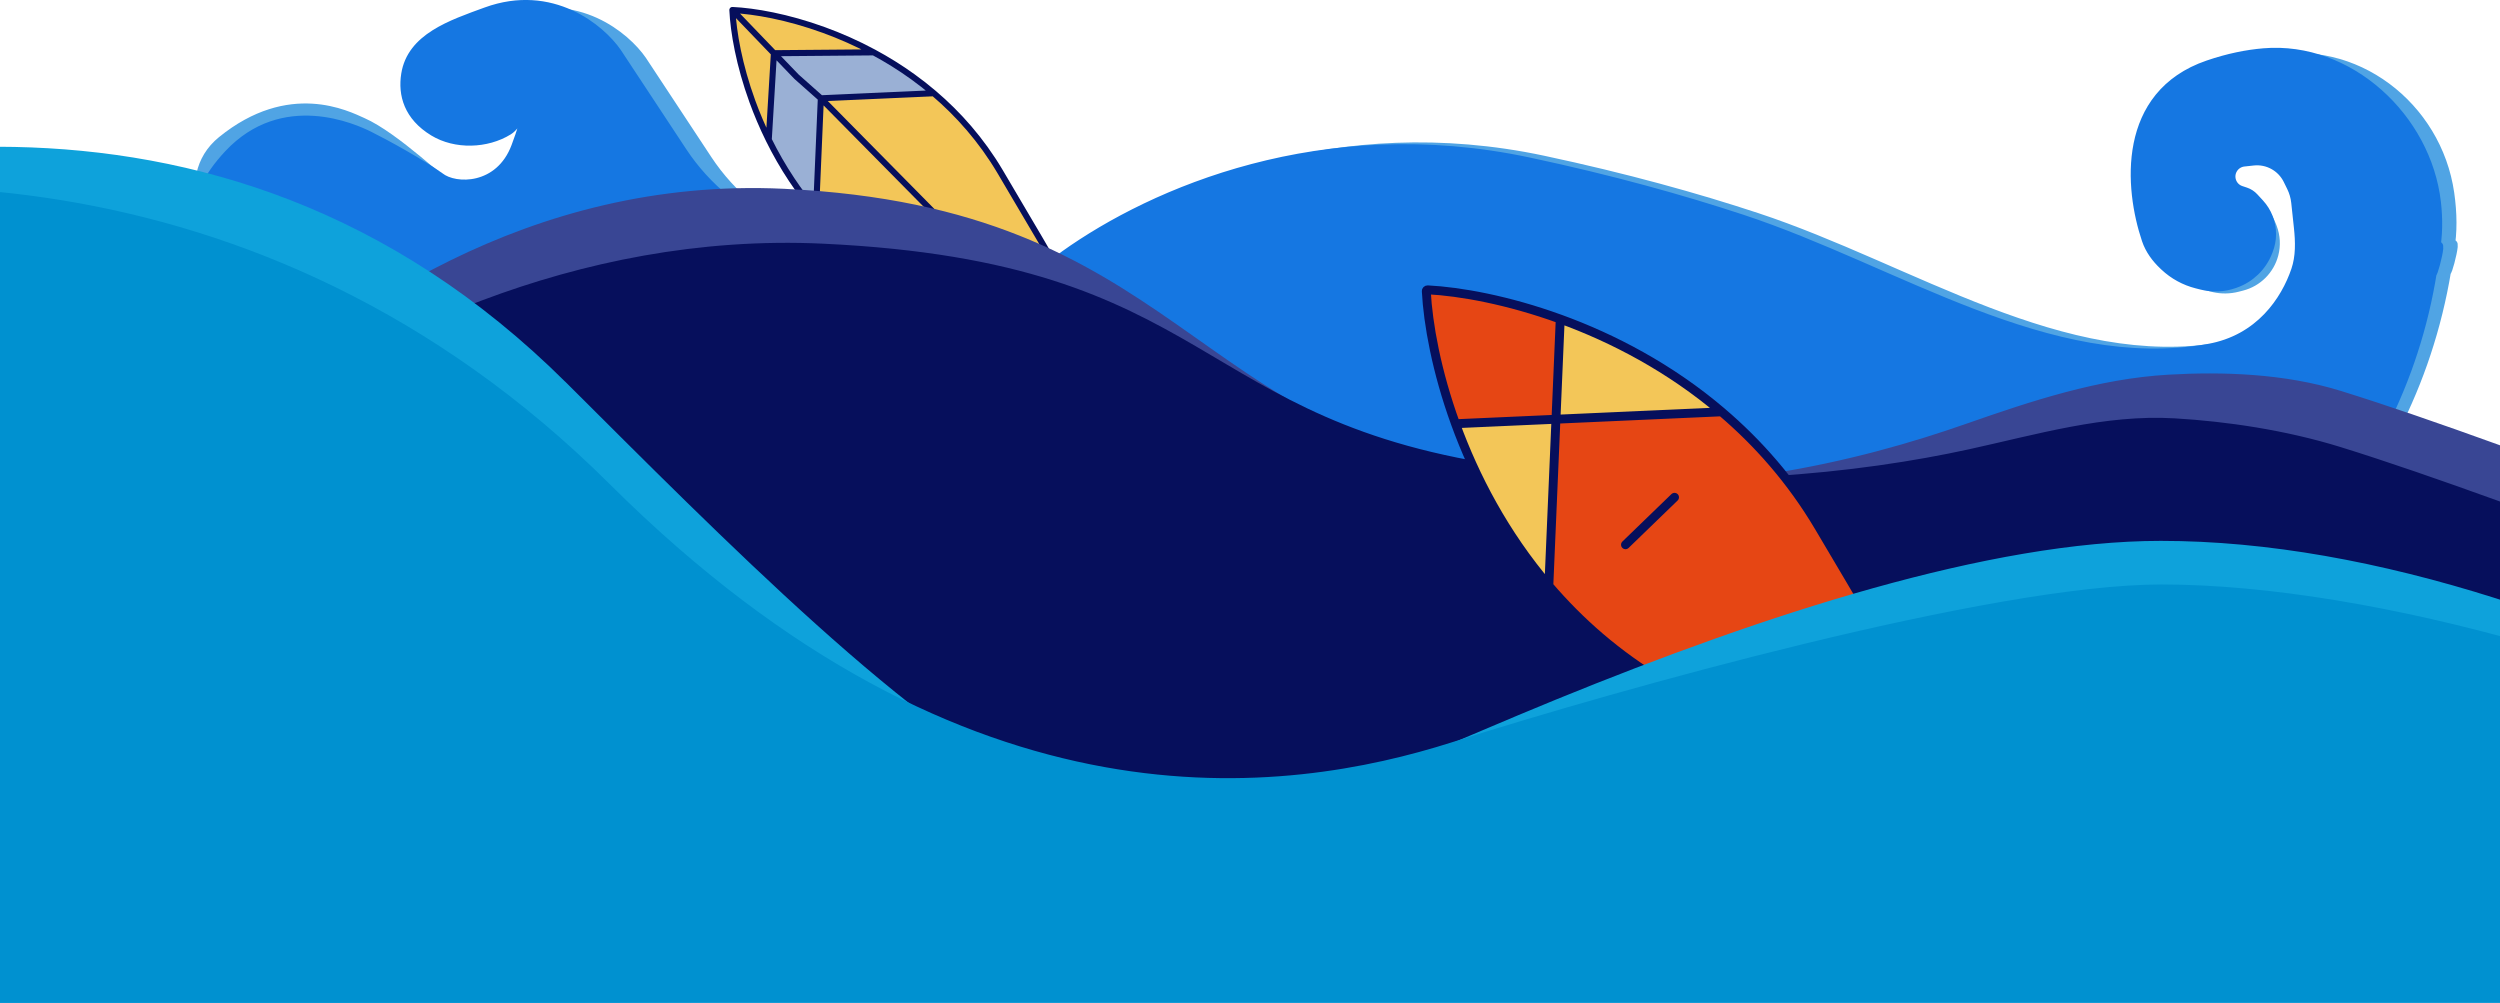 <svg width="2922" height="1172" fill="none" version="1.1" viewBox="0 0 2922 1172" xmlns="http://www.w3.org/2000/svg">
 <path d="m878.24 242.16 14.777 11.95c2.716 2.197 5.211 4.654 7.449 7.337 21.019 25.199 14.636 63.202-13.461 80.152l-41.692 25.151c-15.491 9.346-33.322 14.09-51.409 13.679l-210.5-4.783c-18.255-0.414-36.405-2.882-54.108-7.357l-221.78-56.061c-67.086-16.958-102.31-104.59-48.603-148.22 79.604-64.659 146.92-29.683 164.93-21.732 38.214 16.873 95.318 72.277 116.36 87.489 17.68 14.168 61.086 15.722 79.786-34.321 18.699-50.043 26.046-77.635 18.054-64.921-1.817 3.54-2.278-2.707-7.863-8.669-13.624-14.546-73.821-18.099-93.629-20.299-63.522-7.055-16.318-47.638 42.69-72.194 5.607-2.333 11.597-4.672 17.99-7.005 77.156-28.157 134.58 20.126 153.64 47.786l76.452 115.9c13.991 21.21 31.167 40.138 50.925 56.116z" fill="#50a4e4" stroke="#50a4e4" stroke-linecap="round" stroke-width="9.525"/>
 <path d="m849.01 233.06 14.778 11.951c2.716 2.196 5.211 4.654 7.449 7.337 21.018 25.198 14.636 63.202-13.461 80.151l-41.692 25.151c-15.491 9.346-33.322 14.09-51.409 13.679l-210.5-4.782c-18.255-0.415-36.405-2.883-54.108-7.358l-210.73-53.267c-72.274-18.269-73.504-71.506-22.57-125.94 64.034-68.432 147.28-30.453 164.93-21.732 19.453 9.613 61.599 32.934 82.636 48.146 17.681 14.167 69.365 14.774 88.064-35.269 14.088-37.7 11.144-39.667 5.418-32.908-4.478 5.286-7.441 11.134-13.331 14.782-25.624 15.869-62.196 16.931-87.947 1.267-29.885-18.179-36.62-43.685-32.868-67.435 6.812-43.122 53.312-58.61 94.323-73.576 77.156-28.156 134.58 20.126 153.64 47.786l76.452 115.9c13.991 21.211 31.167 40.138 50.924 56.116z" fill="#1577e2" stroke="#1577e2" stroke-linecap="round" stroke-width="9.525"/>
 <path d="m1198.9 414.5c30.95 17.562 39.43 27.039 71.76 12.449 0.12-0.051 0.21-0.148 0.26-0.26 14.6-32.337 5.45-41.141-12.11-72.099-2.97-5.225-6.22-10.92-9.77-17.113l-94.91-25.373 24.86 91.035c7.28 4.179 13.9 7.957 19.91 11.361z" fill="#9ab0d5"/>
 <g fill="#f3c658">
  <path d="m962.82 35.04c-42.513-15.457-81.003-22.153-106.82-23.358l48.558 50.5 116.67-1c-19.76-10.643-39.482-19.261-58.409-26.142z"/>
  <path d="m1168.8 200.46c-21.84-36.811-48.57-66.954-77.39-91.481l-66.02 2.953-66.033 2.953 194.73 197.22 94.91 25.373c-18.07-31.544-43.98-75.993-80.2-137.02z"/>
  <path d="m953.73 247.65c24.448 28.625 54.451 55.163 91.051 76.881 59.24 35.16 102.86 60.605 134.22 78.602l-24.86-91.035-194.73-197.22z"/>
  <path d="m856 11.682c1.205 25.81 7.897 64.285 23.343 106.78 5.308 14.603 11.649 29.68 19.157 44.882l6.058-101.16z"/>
 </g>
 <path d="m953.73 247.65 5.678-132.77-28.407-25.202-26.442-27.5-6.058 101.16c7.719 15.631 16.671 31.393 27 46.905 8.46 12.704 17.843 25.242 28.229 37.402z" fill="#9ab0d5"/>
 <path d="m959.41 114.88 132.05-5.906c-8.06-6.864-16.29-13.289-24.62-19.296-14.99-10.804-30.31-20.259-45.61-28.5l-116.67 1 26.442 27.5z" fill="#9ab0d5"/>
 <path d="m856 11.682c1.205 25.81 7.897 64.285 23.343 106.78 5.308 14.603 11.649 29.68 19.157 44.882m-42.5-151.66c25.818 1.205 64.308 7.901 106.82 23.358 18.927 6.881 38.649 15.499 58.409 26.142m-165.23-49.5 48.558 50.5m186.9 46.796c28.82 24.527 55.55 54.67 77.39 91.481 36.22 61.022 62.13 105.47 80.2 137.02m-157.59-228.5-66.02 2.953-66.033 2.953m132.05-5.906c-8.06-6.864-16.29-13.289-24.62-19.296-14.99-10.804-30.31-20.259-45.61-28.5m-67.501 186.47c24.448 28.625 54.451 55.163 91.051 76.881 59.24 35.16 102.86 60.605 134.22 78.602m-225.27-155.48 5.678-132.77m-5.678 132.77c-10.386-12.16-19.769-24.698-28.229-37.402-10.329-15.512-19.281-31.274-27-46.905m255.64 148.76 24.86 91.035m-24.86-91.035 94.91 25.373m-94.91-25.373-194.73-197.22m219.59 288.25c7.28 4.179 13.9 7.957 19.91 11.361 30.95 17.562 39.43 27.039 71.76 12.449 0.12-0.051 0.21-0.148 0.26-0.26 14.6-32.337 5.45-41.141-12.11-72.099-2.97-5.225-6.22-10.92-9.77-17.113m-289.64-222.59-28.407-25.202-26.442-27.5m0 0-6.058 101.16m6.058-101.16 116.67-1" stroke="#060f5c" stroke-linecap="round" stroke-width="7.104"/>
 <path d="m1803.8 188.02c-240.85-51.326-438.62 34.941-542.06 108.63-33.79 24.07-51.83 63.295-56.07 104.56-4.53 44.089 7.63 88.274 34.07 123.84l95.4 128.32c83.06 111.72 202.76 191.95 339.6 217.54 67 12.525 128.76 22.001 159.2 21.511 39.39-0.62 284.85-33.551 534.28-74.396 265.16-43.419 460.53-259.78 494.13-526.35 3.71-19.932 3.35-42.673 0.06-65.665-14.56-101.75-111.04-175.95-211.47-154.1-15.7 3.415-32.57 8.092-50.59 14.261-88.66 30.335-94.09 110.65-80.55 169.28 6.21 26.886 23.44 49.351 43.57 68.229 14.41 11.804 33.58 16.04 51.62 11.407l5.17-1.328c18.02-4.626 32.1-18.671 36.77-36.674 2.66-10.231 2.07-21.033-1.67-30.92l-0.91-2.416c-6-15.867-18.51-28.401-34.37-34.428l-8.06-3.063c-2.51-0.957-4.89-2.261-7.04-3.874-20.76-15.534-12.14-48.433 13.57-51.792l6.33-0.828c6.27-0.819 12.64 0.268 18.29 3.119l12.5 6.315c10.49 5.3 19.62 12.932 26.7 22.311l2.18 2.876c10.09 13.369 16.37 29.229 18.15 45.886l2.12 19.799c1.35 12.66 1.6 25.539-1.97 37.761-10.46 35.85-40.34 86.856-104.86 98.152-187.12 32.759-364.48-91.595-544.86-151.16-70.09-23.147-153.25-46.341-249.23-66.793z" fill="#50a4e4"/>
 <path d="m2862.4 291.67c3.71-19.932 3.35-42.673 0.06-65.665-14.56-101.75-111.04-175.95-211.47-154.1-15.7 3.415-32.57 8.092-50.59 14.261-88.66 30.335-94.09 110.65-80.55 169.28 6.21 26.886 23.44 49.351 43.57 68.229v0c14.41 11.804 33.58 16.04 51.62 11.407l5.17-1.328c18.02-4.626 32.1-18.671 36.77-36.674v0c2.66-10.231 2.07-21.033-1.67-30.92l-0.91-2.416c-6-15.867-18.51-28.401-34.37-34.428l-8.06-3.063c-2.51-0.957-4.89-2.261-7.04-3.874v0c-20.76-15.534-12.14-48.433 13.57-51.792l6.33-0.828c6.27-0.819 12.64 0.268 18.29 3.119l12.5 6.315c10.49 5.3 19.62 12.932 26.7 22.311l2.18 2.876c10.09 13.369 16.37 29.229 18.15 45.886l2.12 19.799c1.35 12.66 1.6 25.539-1.97 37.761-10.46 35.85-40.34 86.856-104.86 98.152v0c-187.12 32.759-364.48-91.595-544.86-151.16-70.09-23.147-153.25-46.341-249.23-66.794-240.85-51.325-438.62 34.942-542.06 108.63-33.79 24.07-51.83 63.295-56.07 104.56v0c-4.53 44.089 7.63 88.274 34.07 123.84l95.4 128.32c83.06 111.72 202.76 191.95 339.6 217.54 67 12.525 128.76 22.001 159.2 21.511 39.39-0.62 284.85-33.551 534.28-74.396 265.16-43.419 460.53-259.78 494.13-526.35zm0 0c-13.06 70.197 14.1-31.631 0 0z" stroke="#50a4e4" stroke-linecap="round" stroke-width="12.154"/>
 <path d="m1786.9 190.11c-240.86-51.326-438.62 34.941-542.06 108.63-33.79 24.07-51.83 63.295-56.07 104.56-4.53 44.088 7.63 88.273 34.07 123.84l95.4 128.32c83.06 111.72 202.75 191.96 339.6 217.54 67 12.524 128.76 21.999 159.2 21.519 40.35-0.65 298.87-41.189 555.91-87.985 254.48-46.329 441.85-255.94 472.5-512.77 3.37-18.151 3.61-37.594 1.41-56.956-11.2-98.786-101.84-182.6-200.91-174.3-19.82 1.659-41.51 6.004-64.95 14.026-100.89 34.52-92 143.38-71.65 203.55 3.88 11.459 11.17 21.344 19.99 29.621l1.07 1.003c10.53 9.878 23.4 16.914 37.4 20.446l5.8 1.463c12.4 3.13 25.46 2.542 37.53-1.692l1.17-0.41c17.09-5.994 30.75-19.11 37.42-35.95l0.75-1.877c2.41-6.092 3.65-12.587 3.65-19.14 0-13.052-4.91-25.626-13.76-35.219l-6.64-7.192c-2.56-2.777-5.78-4.859-9.37-6.052l-5.51-1.835c-11.03-3.672-15.65-16.742-9.39-26.534 2.91-4.546 7.72-7.531 13.08-8.119l10.97-1.202c17.11-1.875 33.56 7.164 41.16 22.611l4.08 8.309c2.79 5.682 4.57 11.81 5.24 18.106l3.13 29.251c1.82 16.97 2.26 34.306-3.23 50.465-11.99 35.274-42.03 81.278-102.9 91.935-187.12 32.758-364.48-91.595-544.86-151.16-70.09-23.146-153.25-46.341-249.23-66.793z" fill="#1577e2"/>
 <g stroke-linecap="round">
  <path d="m2845.5 293.76c3.37-18.151 3.61-37.594 1.41-56.956-11.2-98.786-101.84-182.6-200.91-174.3-19.82 1.659-41.51 6.004-64.95 14.026-100.89 34.52-92 143.38-71.65 203.55 3.88 11.459 11.17 21.344 19.99 29.621l1.07 1.003c10.53 9.878 23.4 16.914 37.4 20.446l5.8 1.463c12.4 3.13 25.46 2.542 37.53-1.692l1.17-0.41c17.09-5.994 30.75-19.11 37.42-35.95l0.75-1.877c2.41-6.092 3.65-12.587 3.65-19.14 0-13.052-4.91-25.626-13.76-35.219l-6.64-7.192c-2.56-2.777-5.78-4.859-9.37-6.052l-5.51-1.835c-11.03-3.672-15.65-16.742-9.39-26.534 2.91-4.546 7.72-7.531 13.08-8.119l10.97-1.202c17.11-1.875 33.56 7.164 41.16 22.611l4.08 8.309c2.79 5.682 4.57 11.81 5.24 18.106l3.13 29.251c1.82 16.97 2.26 34.306-3.23 50.465-11.99 35.274-42.03 81.278-102.9 91.935-187.12 32.758-364.48-91.595-544.86-151.16-70.09-23.146-153.25-46.341-249.23-66.793-240.86-51.326-438.62 34.941-542.06 108.63-33.79 24.07-51.83 63.295-56.07 104.56-4.53 44.088 7.63 88.273 34.07 123.84l95.4 128.32c83.06 111.72 202.75 191.96 339.6 217.54 67 12.524 128.76 21.999 159.2 21.519 40.35-0.65 298.87-41.189 555.91-87.985 254.48-46.329 441.85-255.94 472.5-512.77zm0 0c-13.06 70.197 14.1-31.63 0 0z" stroke="#1577e2" stroke-width="12.154"/>
  <path d="m916.06 223.89c-297.9-14.036-519.83 146.98-650.17 266.96-51.925 47.797-80.374 115.3-84.622 185.75-9.518 157.8 107.28 294.95 264.58 310.69l410.45 41.07 2236.1 32.89c130.28 1.91 236.92-103.17 236.92-233.46v-7.543c0-112.45-83.07-207.6-194.49-222.78-17.59-2.397-34.8-6.874-51.37-13.25-85.22-32.799-242.6-91.451-348.47-124.23-65.69-20.337-137.82-22.44-200.35-18.834-81.24 4.685-159.15 30.493-235.95 57.384-122.25 42.804-314.1 92.038-529.09 62.852-382.17-51.883-391.43-315.71-853.51-337.48z" fill="#394694" stroke="#394694" stroke-width="6.485"/>
  <path d="m962.15 288.06c-290.32-13.679-540.2 114.89-685.38 223.41-64.248 48.026-96.127 125.47-99.52 205.62-7.314 172.75 121.42 321.21 293.47 338.42l385.58 38.59 2236.1 32.88c130.28 1.91 236.92-103.17 236.92-233.46v-7.544c0-112.45-83.07-207.6-194.49-222.79-17.59-2.397-34.8-6.874-51.37-13.25-85.22-32.798-242.6-91.45-348.47-124.23-64.54-19.983-133.35-29.989-193.35-33.508-81.23-4.764-160.46 18.796-239.96 36.178-124.25 27.168-318.31 49.976-532.08 20.955-382.17-51.882-345.34-239.49-807.42-261.27z" fill="#060f5c" stroke="#060f5c" stroke-width="6.485"/>
 </g>
 <path d="m1668.6 338.76c-0.88-0.046-1.59 0.663-1.54 1.538 1.97 37.827 11.82 93.528 34.15 154.96l117.4-5.25 5.01-117.08c-61.46-22.345-117.18-32.203-155.02-34.171z" fill="#e64614"/>
 <path d="m2125.8 615.49c-32.03-53.977-71.22-98.178-113.48-134.14l-193.64 8.66-8.33 194.69c35.85 41.975 79.85 80.888 133.51 112.73 86.88 51.558 150.84 88.868 196.82 115.26l-36.46-133.49 139.19 37.206c-26.51-46.255-64.5-111.43-117.61-200.91z" fill="#e64614"/>
 <g fill="#f3c658">
  <path d="m2012.3 481.35c-60.56-51.543-127.44-86.171-188.63-108.42l-5.01 117.08z"/>
  <path d="m1701.2 495.26c22.34 61.46 57.16 128.66 109.07 189.44l8.33-194.69z"/>
  <path d="m2169.8 929.35c45.39 25.75 57.82 39.65 105.24 18.25 0.16-0.07 0.3-0.21 0.38-0.38 21.4-47.42 7.98-60.33-17.77-105.72-4.35-7.663-9.11-16.014-14.31-25.094l-139.19-37.206 36.46 133.49c10.68 6.13 20.39 11.67 29.19 16.66z"/>
 </g>
 <g stroke-linecap="round">
  <path d="m1701.2 495.26c-22.33-61.434-32.18-117.14-34.15-154.96-0.05-0.875 0.66-1.584 1.54-1.538 37.84 1.968 93.56 11.826 155.02 34.171m-122.41 122.33c22.34 61.46 57.16 128.66 109.07 189.44m-109.07-189.44 117.4-5.25m193.64-8.66c42.26 35.965 81.45 80.166 113.48 134.14 53.11 89.481 91.1 154.66 117.61 200.91m-231.09-335.06c-60.56-51.543-127.44-86.171-188.63-108.42m188.63 108.42-193.64 8.66m5.01-117.08-5.01 117.08m-8.33 194.69c35.85 41.975 79.85 80.888 133.51 112.73 86.88 51.558 150.84 88.868 196.82 115.26m-330.33-227.99 8.33-194.69m81.28 146.69 57.3-55.437m183.42 331.43c10.68 6.13 20.39 11.67 29.19 16.66 45.39 25.75 57.82 39.65 105.24 18.25 0.16-0.07 0.3-0.21 0.38-0.38 21.4-47.42 7.98-60.33-17.77-105.72-4.35-7.663-9.11-16.014-14.31-25.094m-102.73 96.284-36.46-133.49 139.19 37.206" stroke="#060f5c" stroke-width="10.418"/>
  <path d="m657.9 451.22c-411.03-409.19-918.74-260.83-1138.2-181.69-9.265 3.34-19.351-1.7-22.329-11.088-5.97-18.819-33.744-14.519-33.744 5.224v83.637l-34.002 692.88c-3.476 70.82 53.011 130.15 123.92 130.15l4201.5 23.63c-28.4-37.92-214.12-195.5-431.34-312.64-271.53-146.42-550.73-243.64-798.08-243.64-197.88 0-460.06 85.141-705.05 185.12-240.17 98.012-388.01 186.67-598.34 105.89-147.38-56.607-390.42-304.4-564.27-477.47z" fill="#0ea2db" stroke="#0ea2db" stroke-width="11.023"/>
  <path d="m708.78 569.79c-408.44-406.65-912.65-373.68-1134.3-301.28-13.365 4.365-27.996 3.144-40.123-3.969-31.321-18.373-70.755 4.213-70.755 40.524v113.19l-33.999 692.87c-3.475 70.82 53.006 130.14 123.91 130.14l4205.4-43.29c-28.4-37.92-139.49-143.04-356.69-260.17-271.5-146.42-628.78-249.15-876.1-249.15-197.86 0-634.08 122.8-827.46 184.2-193.38 61.405-568 116.98-989.89-303.07z" fill="#0091d0" stroke="#0091d0" stroke-width="11.023"/>
 </g>
</svg>
